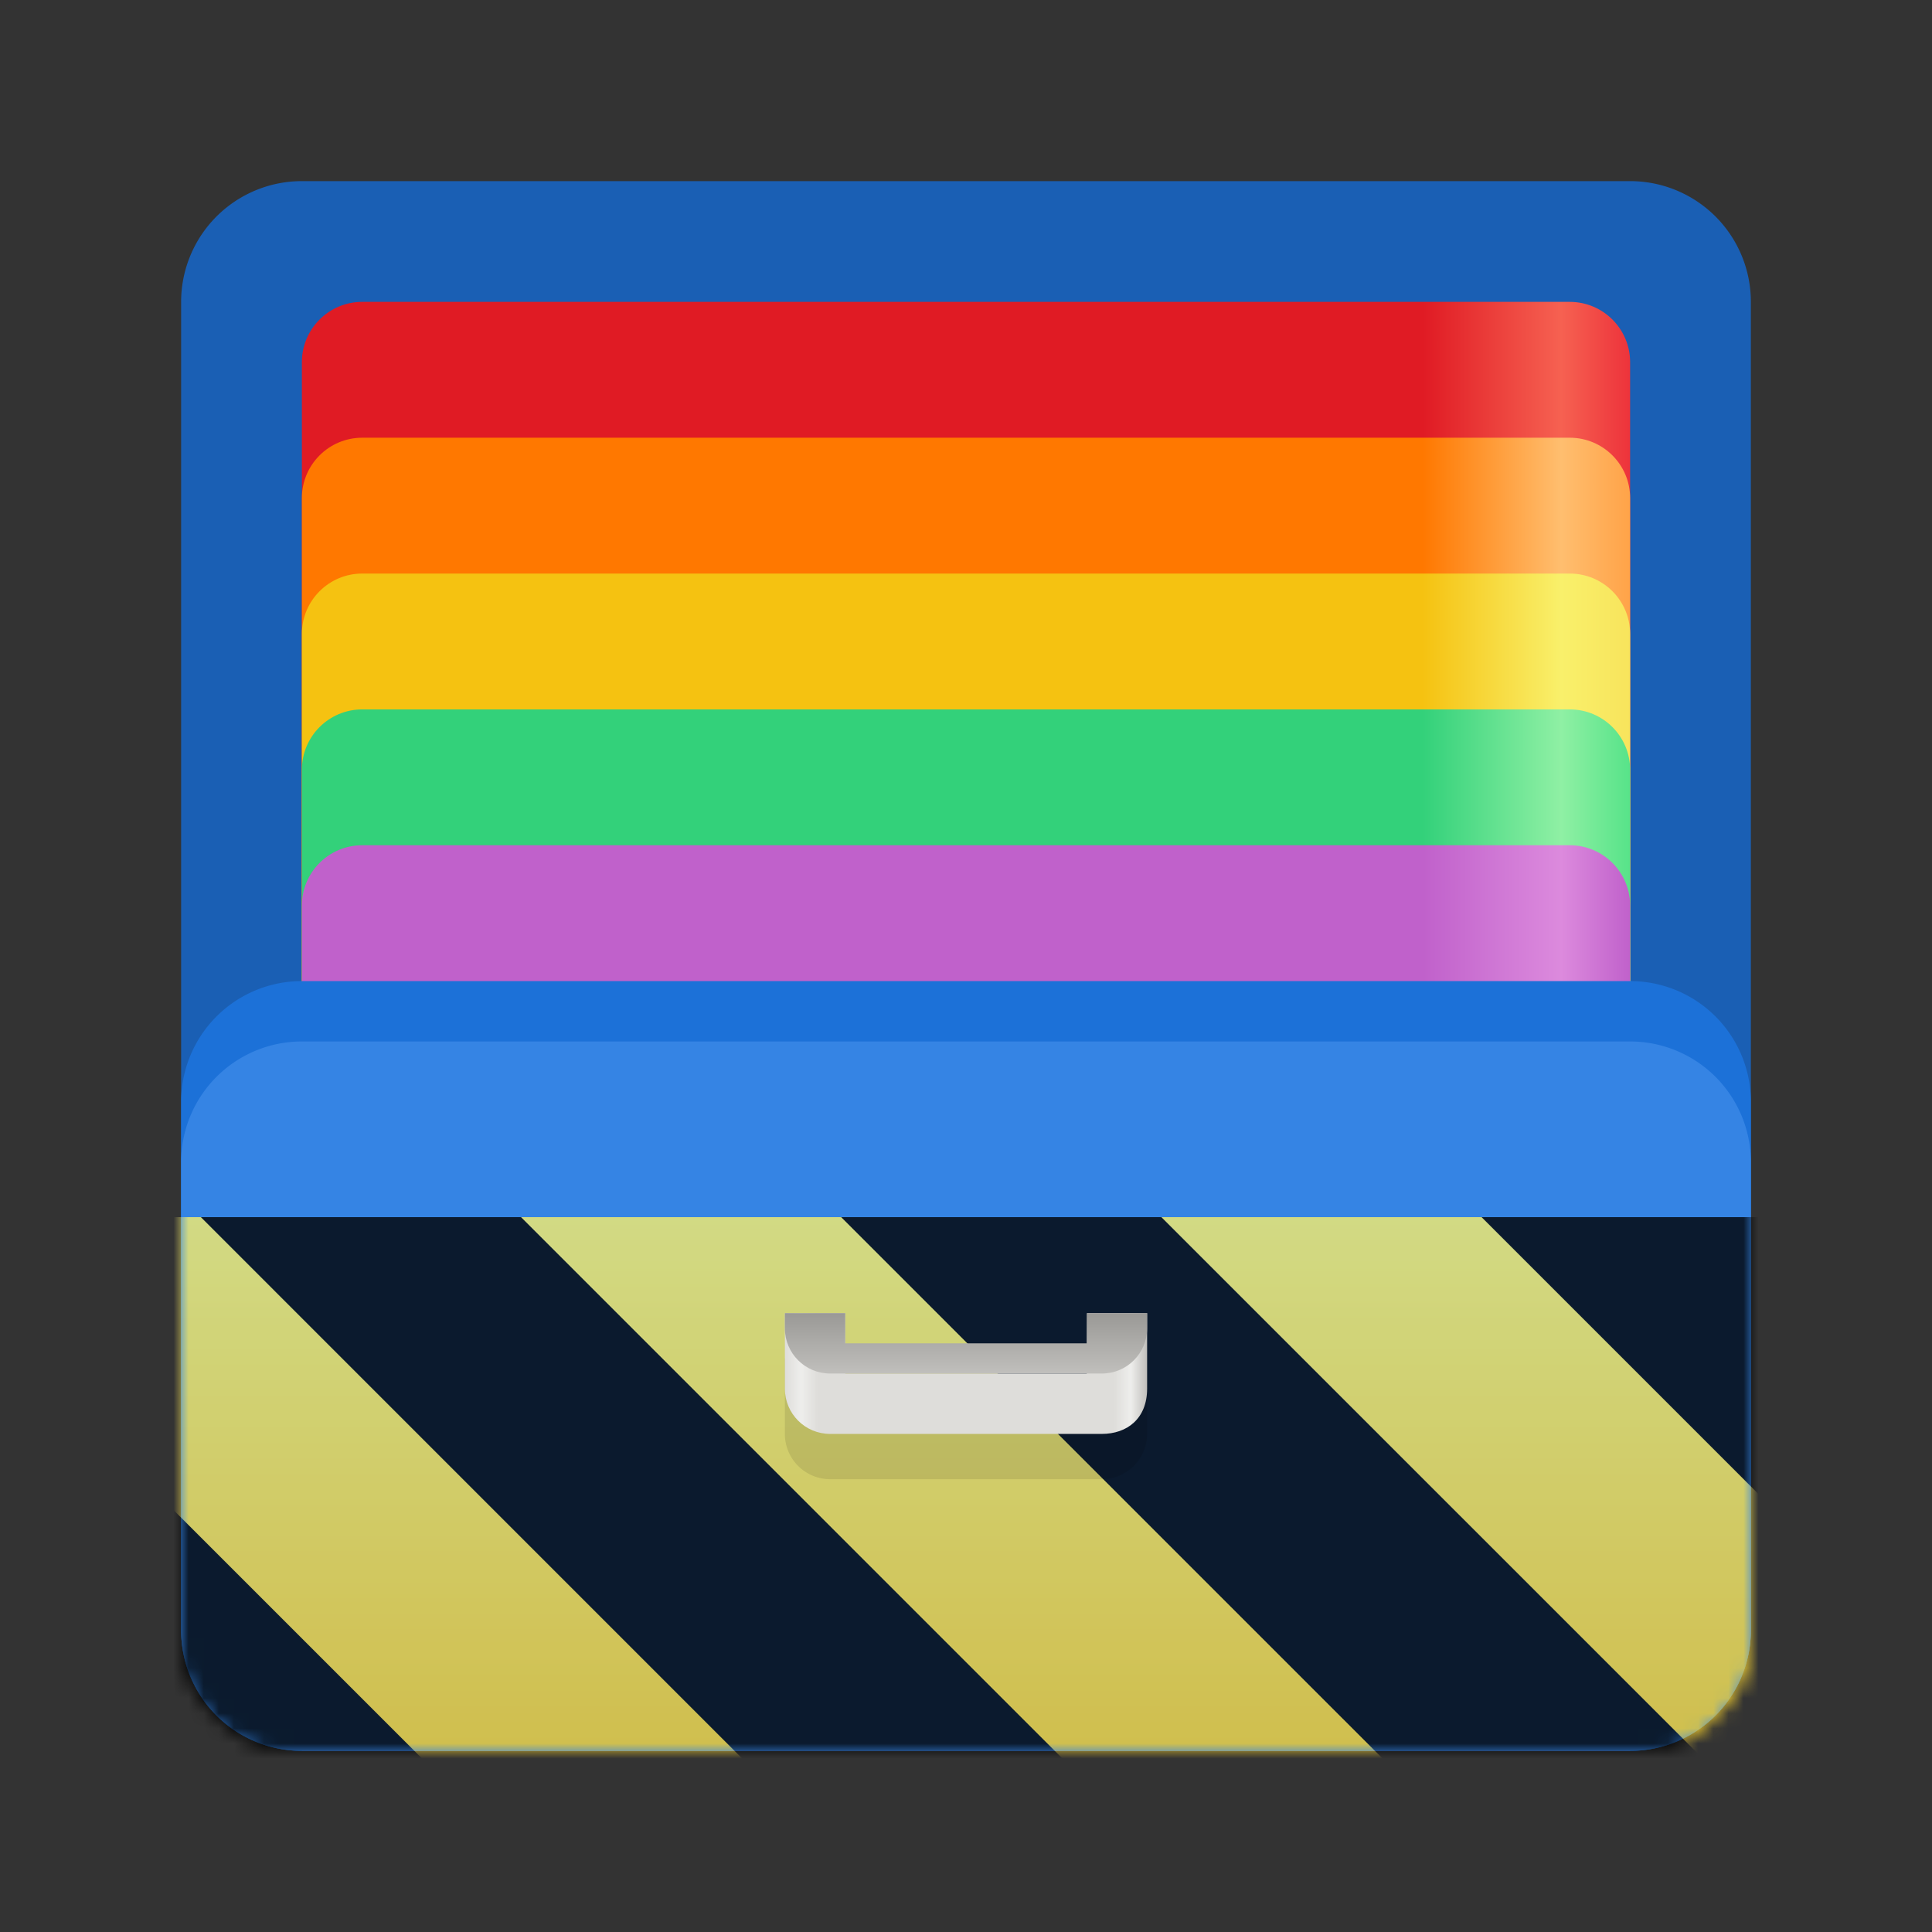 <svg height="128" width="128" xmlns:xlink="http://www.w3.org/1999/xlink" xmlns="http://www.w3.org/2000/svg"><rect width="100%" height="100%" fill="#333333" stroke="none"/><defs><linearGradient id="a" gradientUnits="userSpaceOnUse" x1="20" x2="108" y1="115" y2="115"><stop offset=".844" stop-color="#e01b24"/><stop offset=".948" stop-color="#f66151"/><stop offset="1" stop-color="#ed333b"/></linearGradient><linearGradient id="b" gradientUnits="userSpaceOnUse" x1="20" x2="108" y1="115" y2="115"><stop offset=".844" stop-color="#ff7800"/><stop offset=".948" stop-color="#ffbe6f"/><stop offset="1" stop-color="#ffa348"/></linearGradient><linearGradient id="c" gradientUnits="userSpaceOnUse" x1="20" x2="108" y1="115" y2="115"><stop offset=".844" stop-color="#f5c211"/><stop offset=".948" stop-color="#f9f06b"/><stop offset="1" stop-color="#f8e45c"/></linearGradient><linearGradient id="d" gradientUnits="userSpaceOnUse" x1="20" x2="108" y1="116" y2="116"><stop offset=".844" stop-color="#33d17a"/><stop offset=".948" stop-color="#8ff0a4"/><stop offset="1" stop-color="#57e389"/></linearGradient><linearGradient id="e" gradientUnits="userSpaceOnUse" x1="20" x2="108" y1="116" y2="116"><stop offset=".844" stop-color="#c061cb"/><stop offset=".948" stop-color="#dc8add"/><stop offset="1" stop-color="#c061cb"/></linearGradient><linearGradient id="f" gradientUnits="userSpaceOnUse" x1="52" x2="76" y1="75" y2="75"><stop offset="0" stop-color="#deddda"/><stop offset=".045" stop-color="#eeeeec"/><stop offset=".091" stop-color="#deddda"/><stop offset=".909" stop-color="#deddda"/><stop offset=".955" stop-color="#eeeeec"/><stop offset="1" stop-color="#c0bfbc"/></linearGradient><linearGradient id="g" gradientUnits="userSpaceOnUse" x1="65" x2="65" y1="87" y2="91"><stop offset="0" stop-color="#9a9996"/><stop offset="1" stop-color="#c0bfbc"/></linearGradient><linearGradient id="w" gradientTransform="matrix(0 .37 -.985 0 295.385 -30.36)" gradientUnits="userSpaceOnUse" x1="300" x2="428" y1="235" y2="235"><stop offset="0" stop-color="#f9f06b"/><stop offset="1" stop-color="#f5c211"/></linearGradient><linearGradient xlink:href="#a" id="n" gradientUnits="userSpaceOnUse" x1="20" y1="115" x2="108" y2="115"/><linearGradient xlink:href="#b" id="o" gradientUnits="userSpaceOnUse" x1="20" y1="115" x2="108" y2="115"/><linearGradient xlink:href="#c" id="p" gradientUnits="userSpaceOnUse" x1="20" y1="115" x2="108" y2="115"/><linearGradient xlink:href="#d" id="q" gradientUnits="userSpaceOnUse" x1="20" y1="116" x2="108" y2="116"/><linearGradient xlink:href="#e" id="r" gradientUnits="userSpaceOnUse" x1="20" y1="116" x2="108" y2="116"/><linearGradient xlink:href="#f" id="y" gradientUnits="userSpaceOnUse" x1="52" y1="75" x2="76" y2="75"/><linearGradient xlink:href="#g" id="z" gradientUnits="userSpaceOnUse" x1="65" y1="87" x2="65" y2="91"/><clipPath id="m"><path d="M0 0h128v128H0z"/></clipPath><clipPath id="j"><path d="M0 0h128v128H0z"/></clipPath><clipPath id="i"><path d="M0 0h128v128H0z"/></clipPath><clipPath id="u"><path d="M0 0h128v128H0z"/></clipPath><clipPath id="s"><path d="M0 0h128v128H0z"/></clipPath><mask id="x"><g filter="url(#h)"><path fill-opacity=".1" d="M-12.8-12.8h153.6v153.6H-12.8z"/></g></mask><mask id="k"><g filter="url(#h)"><path fill-opacity=".1" d="M-46.592-46.592h221.184v221.184H-46.592z"/></g></mask><mask id="t"><g filter="url(#h)"><g clip-path="url(#i)" filter="url(#h)"><g clip-path="url(#j)"><path d="M20 12h88a8 8 0 0 1 8 8v88a8 8 0 0 1-8 8H20a8 8 0 0 1-8-8V20a8 8 0 0 1 8-8zm0 0" fill="#1a5fb4"/><path d="M20 24c0-2.21 1.79-4 4-4h80c2.21 0 4 1.79 4 4v91H20Zm0 0" fill="url(#a)"/><path d="M20 33c0-2.21 1.79-4 4-4h80c2.21 0 4 1.79 4 4v82H20Zm0 0" fill="url(#b)"/><path d="M20 42c0-2.21 1.79-4 4-4h80c2.21 0 4 1.79 4 4v73H20Zm0 0" fill="url(#c)"/><path d="M20 51c0-2.21 1.79-4 4-4h80c2.21 0 4 1.79 4 4v65H20Zm0 0" fill="url(#d)"/><path d="M20 60c0-2.21 1.79-4 4-4h80c2.21 0 4 1.79 4 4v56H20Zm0 0" fill="url(#e)"/><path d="M20 65h88a8 8 0 0 1 8 8v35a8 8 0 0 1-8 8H20a8 8 0 0 1-8-8V73a8 8 0 0 1 8-8zm0 0" fill="#1c71d8"/><path d="M20 69h88a8 8 0 0 1 8 8v31a8 8 0 0 1-8 8H20a8 8 0 0 1-8-8V77a8 8 0 0 1 8-8zm0 0" fill="#3584e4"/><g mask="url(#k)"><use xlink:href="#l"/></g><path d="M55 95h18c1.66 0 3-1 3-3v-5h-3.969L72 91H56v-4h-4v5c0 1.66 1.34 3 3 3zm0 0" fill="url(#f)"/><path d="M55 91c-1.66 0-3-1.34-3-3v-1h4v2h16v-2h4v1c0 1.66-1.34 3-3 3zm0 0" fill="url(#g)"/></g></g></g></mask><mask id="v"><g filter="url(#h)"><path fill-opacity=".8" d="M-28.16-28.16h184.32v184.32H-28.16z"/></g></mask><filter id="h" height="1" width="1" x="0" y="0"><feColorMatrix color-interpolation-filters="sRGB" values="0 0 0 0 1 0 0 0 0 1 0 0 0 0 1 0 0 0 1 0"/></filter><g id="l" clip-path="url(#m)"><path d="M52 90h24v5a3 3 0 0 1-3 3H55a3 3 0 0 1-3-3zm0 0"/></g></defs><path d="M20 12h88a8 8 0 0 1 8 8v88a8 8 0 0 1-8 8H20a8 8 0 0 1-8-8V20a8 8 0 0 1 8-8zm0 0" fill="#1a5fb4"/><path d="M20 24c0-2.21 1.79-4 4-4h80c2.21 0 4 1.79 4 4v91H20Zm0 0" fill="url(#a)" style="fill:url(#n)"/><path d="M20 33c0-2.21 1.79-4 4-4h80c2.21 0 4 1.79 4 4v82H20Zm0 0" fill="url(#b)" style="fill:url(#o)"/><path d="M20 42c0-2.21 1.79-4 4-4h80c2.21 0 4 1.79 4 4v73H20Zm0 0" fill="url(#c)" style="fill:url(#p)"/><path d="M20 51c0-2.21 1.79-4 4-4h80c2.21 0 4 1.79 4 4v65H20Zm0 0" fill="url(#d)" style="fill:url(#q)"/><path d="M20 60c0-2.21 1.79-4 4-4h80c2.21 0 4 1.79 4 4v56H20Zm0 0" fill="url(#e)" style="fill:url(#r)"/><path d="M20 65h88a8 8 0 0 1 8 8v35a8 8 0 0 1-8 8H20a8 8 0 0 1-8-8V73a8 8 0 0 1 8-8zm0 0" fill="#1c71d8"/><path d="M20 69h88a8 8 0 0 1 8 8v31a8 8 0 0 1-8 8H20a8 8 0 0 1-8-8V77a8 8 0 0 1 8-8zm0 0" fill="#3584e4"/><g clip-path="url(#s)" mask="url(#t)"><g clip-path="url(#u)" mask="url(#v)"><path d="M128 80.64V128H0V80.64Zm0 0" fill="url(#w)" style="fill:url(#w)"/><path d="M13.309 80.64 60.664 128H81.88L34.52 80.64Zm42.421 0L103.094 128h21.215L76.945 80.64Zm42.43 0L128 110.48V89.27l-8.629-8.63zM0 88.548v21.215L18.238 128h21.215zm0 0"/></g></g><g mask="url(#x)"><use xlink:href="#l"/></g><path d="M55 95h18c1.66 0 3-1 3-3v-5h-3.969L72 91H56v-4h-4v5c0 1.66 1.34 3 3 3zm0 0" fill="url(#f)" style="fill:url(#y)"/><path d="M55 91c-1.66 0-3-1.34-3-3v-1h4v2h16v-2h4v1c0 1.66-1.34 3-3 3zm0 0" fill="url(#g)" style="fill:url(#z)"/></svg>